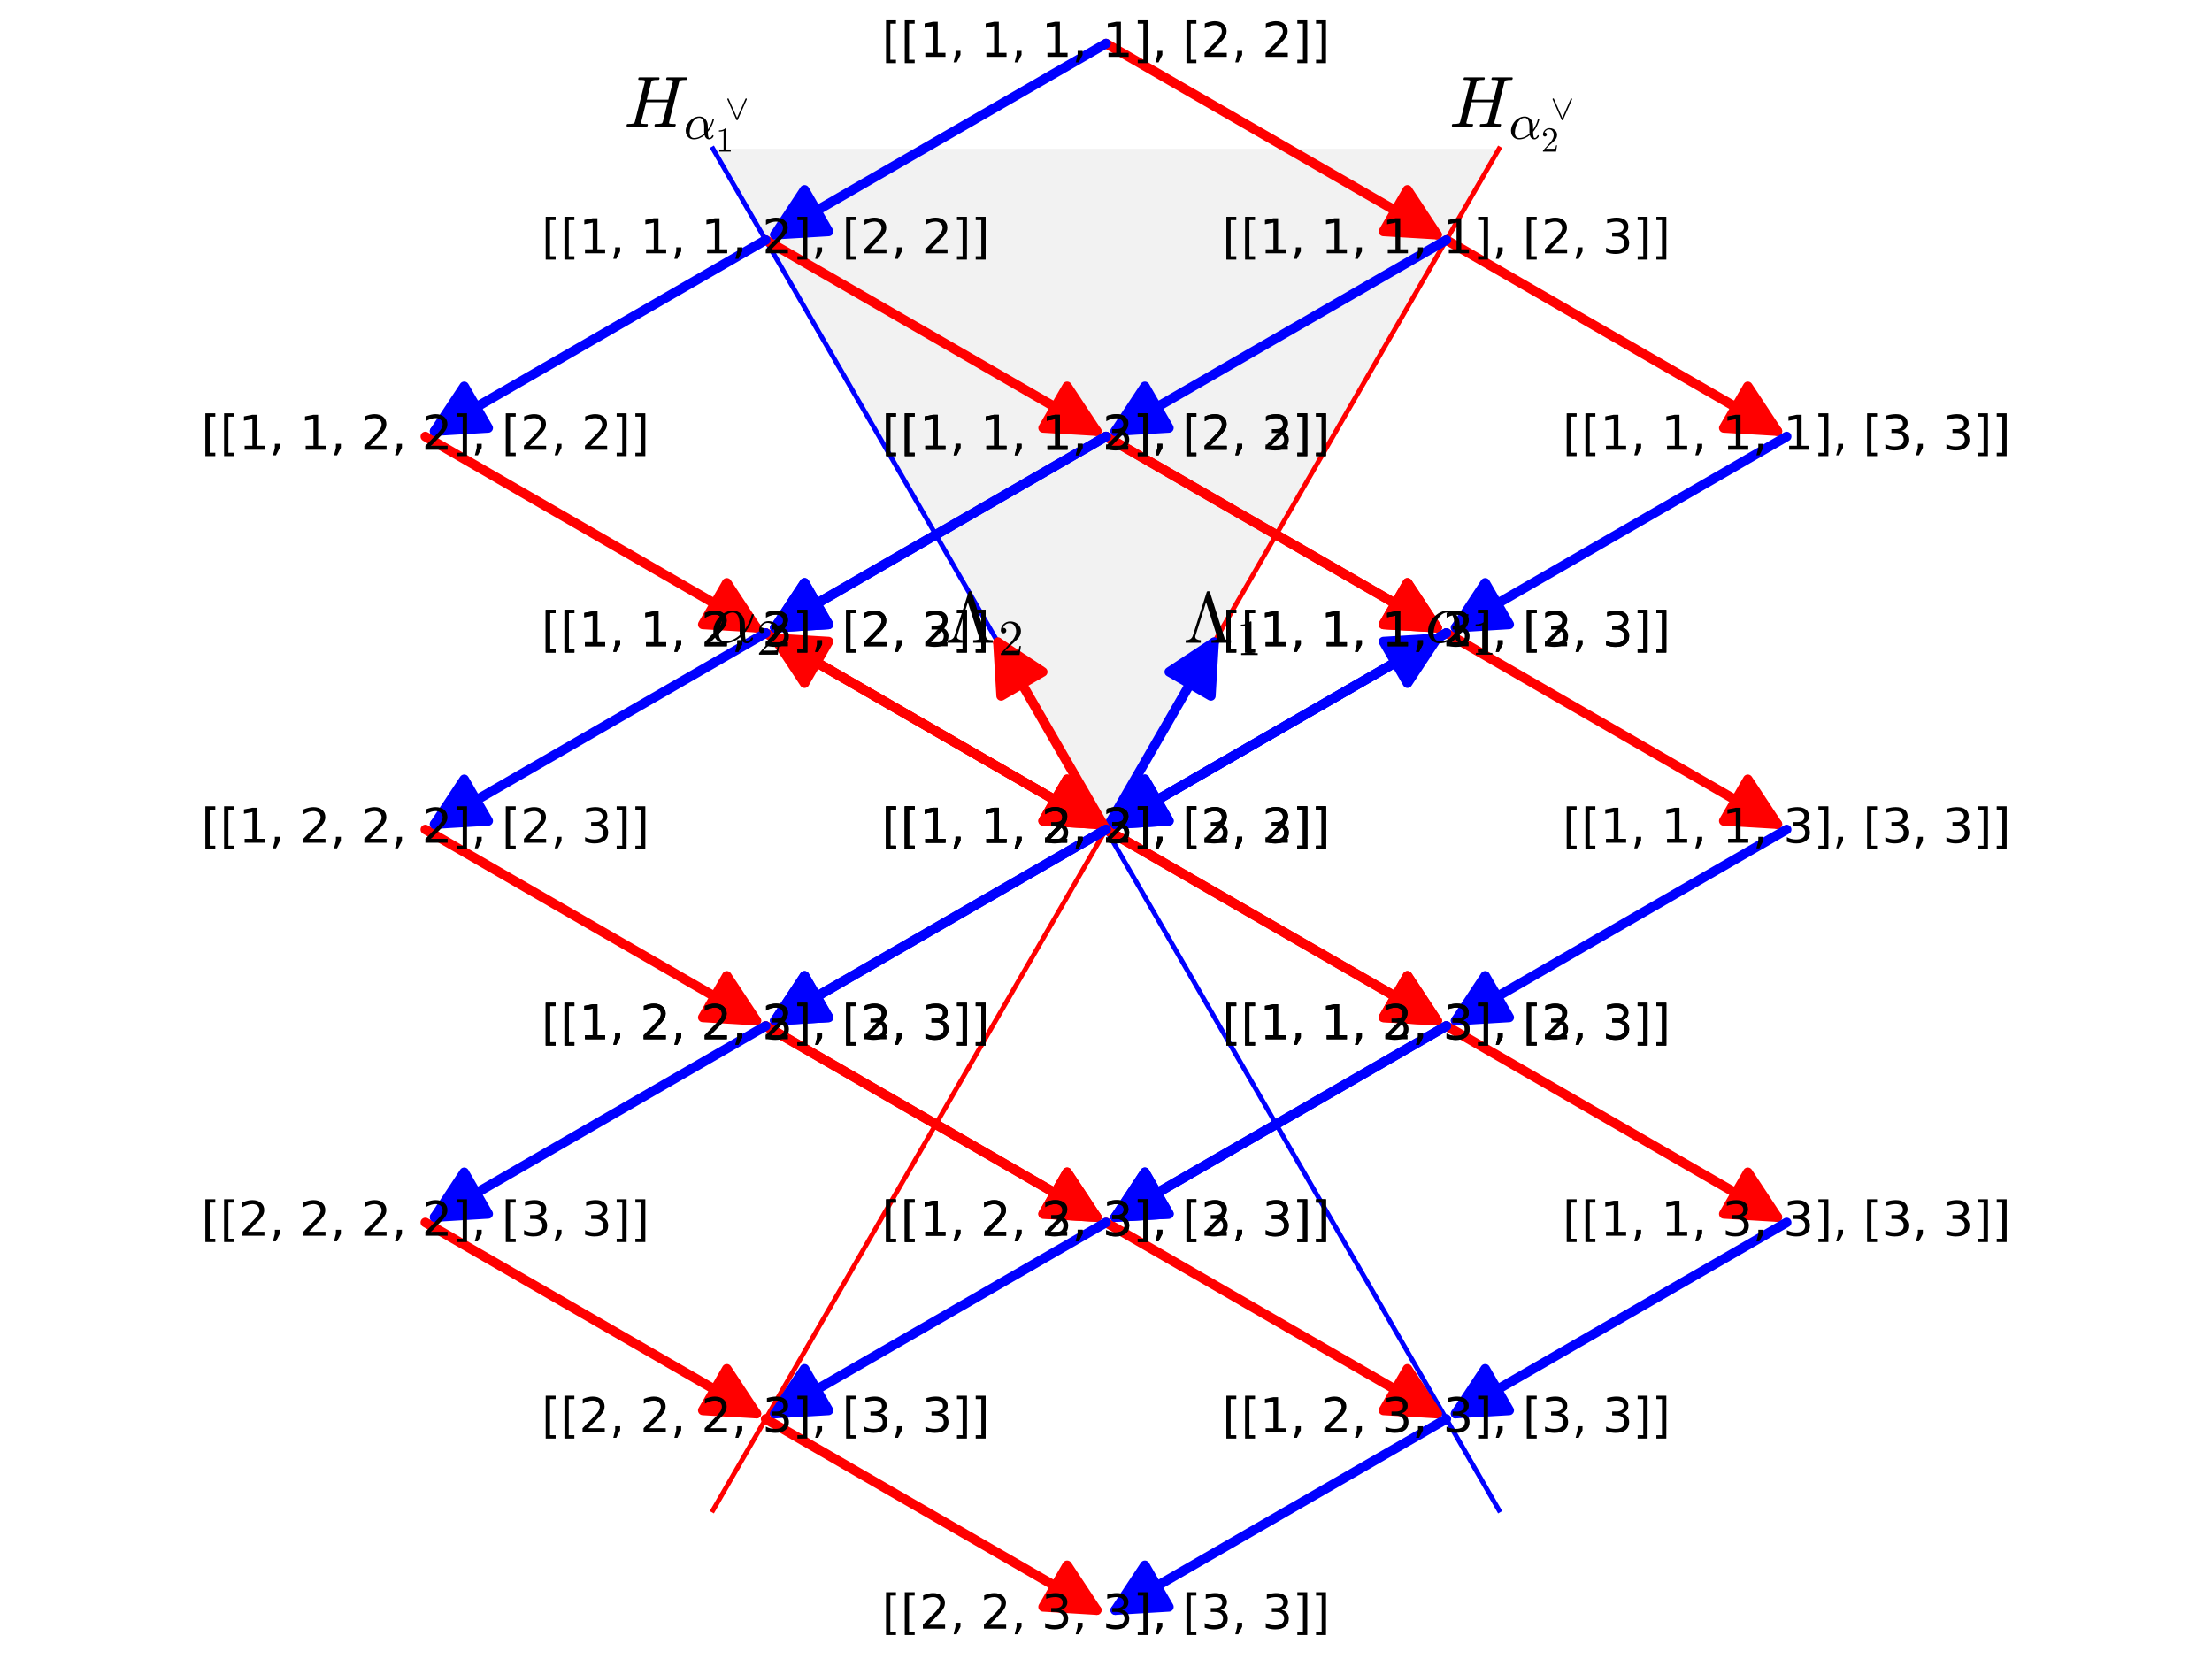 <?xml version="1.0" encoding="utf-8" standalone="no"?>
<!DOCTYPE svg PUBLIC "-//W3C//DTD SVG 1.1//EN"
  "http://www.w3.org/Graphics/SVG/1.1/DTD/svg11.dtd">
<!-- Created with matplotlib (http://matplotlib.org/) -->
<svg height="345.6pt" version="1.1" viewBox="0 0 460.8 345.6" width="460.8pt" xmlns="http://www.w3.org/2000/svg" xmlns:xlink="http://www.w3.org/1999/xlink">
 <defs>
  <style type="text/css">
*{stroke-linecap:butt;stroke-linejoin:round;}
  </style>
 </defs>
 <g id="figure_1">
  <g id="patch_1">
   <path d="M 0 345.6 
L 460.8 345.6 
L 460.8 0 
L 0 0 
z
" style="fill:#ffffff;"/>
  </g>
  <g id="axes_1">
   <g id="patch_2">
    <path d="M 82.933 343.08 
L 377.867 343.08 
L 377.867 2.52 
L 82.933 2.52 
z
" style="fill:#ffffff;"/>
   </g>
   <g id="patch_3">
    <path clip-path="url(#pb8aa6a2385)" d="M 148.534 31.005 
L 312.266 31.005 
L 230.4 172.8 
z
" style="fill:#d3d3d3;opacity:0.3;"/>
   </g>
   <g id="line2d_1">
    <path clip-path="url(#pb8aa6a2385)" d="M 148.534 31.005 
L 312.266 314.595 
" style="fill:none;stroke:#0000ff;stroke-linecap:square;"/>
   </g>
   <g id="line2d_2">
    <path clip-path="url(#pb8aa6a2385)" d="M 312.266 31.005 
L 148.534 314.595 
" style="fill:none;stroke:#ff0000;stroke-linecap:square;"/>
   </g>
   <g id="matplotlib.axis_1"/>
   <g id="matplotlib.axis_2"/>
   <g id="patch_4">
    <path clip-path="url(#pb8aa6a2385)" d="M 230.4 172.8 
Q 265.849 152.334 299.361 132.985 
" style="fill:none;stroke:#0000ff;stroke-linecap:round;stroke-width:2;"/>
    <path clip-path="url(#pb8aa6a2385)" d="M 288.201 133.655 
L 299.361 132.985 
L 293.201 142.315 
L 288.201 133.655 
z
" style="fill:#0000ff;stroke:#0000ff;stroke-linecap:round;stroke-width:2;"/>
   </g>
   <g id="patch_5">
    <path clip-path="url(#pb8aa6a2385)" d="M 230.4 172.8 
Q 194.951 152.334 161.439 132.985 
" style="fill:none;stroke:#ff0000;stroke-linecap:round;stroke-width:2;"/>
    <path clip-path="url(#pb8aa6a2385)" d="M 167.599 142.315 
L 161.439 132.985 
L 172.599 133.655 
L 167.599 142.315 
z
" style="fill:#ff0000;stroke:#ff0000;stroke-linecap:round;stroke-width:2;"/>
   </g>
   <g id="patch_6">
    <path clip-path="url(#pb8aa6a2385)" d="M 230.4 172.8 
Q 242.216 152.334 252.914 133.804 
" style="fill:none;stroke:#0000ff;stroke-linecap:round;stroke-width:2;"/>
    <path clip-path="url(#pb8aa6a2385)" d="M 243.584 139.964 
L 252.914 133.804 
L 252.245 144.964 
L 243.584 139.964 
z
" style="fill:#0000ff;stroke:#0000ff;stroke-linecap:round;stroke-width:2;"/>
   </g>
   <g id="patch_7">
    <path clip-path="url(#pb8aa6a2385)" d="M 230.4 172.8 
Q 218.584 152.334 207.886 133.804 
" style="fill:none;stroke:#ff0000;stroke-linecap:round;stroke-width:2;"/>
    <path clip-path="url(#pb8aa6a2385)" d="M 208.555 144.964 
L 207.886 133.804 
L 217.216 139.964 
L 208.555 144.964 
z
" style="fill:#ff0000;stroke:#ff0000;stroke-linecap:round;stroke-width:2;"/>
   </g>
   <g id="patch_8">
    <path clip-path="url(#pb8aa6a2385)" d="M 159.502 50.002 
Q 194.951 70.468 228.464 89.817 
" style="fill:none;stroke:#ff0000;stroke-linecap:round;stroke-width:2;"/>
    <path clip-path="url(#pb8aa6a2385)" d="M 222.303 80.486 
L 228.464 89.817 
L 217.303 89.147 
L 222.303 80.486 
z
" style="fill:#ff0000;stroke:#ff0000;stroke-linecap:round;stroke-width:2;"/>
   </g>
   <g id="patch_9">
    <path clip-path="url(#pb8aa6a2385)" d="M 301.298 131.867 
Q 336.746 152.334 370.259 171.682 
" style="fill:none;stroke:#ff0000;stroke-linecap:round;stroke-width:2;"/>
    <path clip-path="url(#pb8aa6a2385)" d="M 364.098 162.352 
L 370.259 171.682 
L 359.098 171.012 
L 364.098 162.352 
z
" style="fill:#ff0000;stroke:#ff0000;stroke-linecap:round;stroke-width:2;"/>
   </g>
   <g id="patch_10">
    <path clip-path="url(#pb8aa6a2385)" d="M 230.4 9.069 
Q 265.849 29.536 299.361 48.884 
" style="fill:none;stroke:#ff0000;stroke-linecap:round;stroke-width:2;"/>
    <path clip-path="url(#pb8aa6a2385)" d="M 293.201 39.554 
L 299.361 48.884 
L 288.201 48.214 
L 293.201 39.554 
z
" style="fill:#ff0000;stroke:#ff0000;stroke-linecap:round;stroke-width:2;"/>
   </g>
   <g id="patch_11">
    <path clip-path="url(#pb8aa6a2385)" d="M 230.4 172.8 
Q 265.849 193.266 299.361 212.615 
" style="fill:none;stroke:#ff0000;stroke-linecap:round;stroke-width:2;"/>
    <path clip-path="url(#pb8aa6a2385)" d="M 293.201 203.285 
L 299.361 212.615 
L 288.201 211.945 
L 293.201 203.285 
z
" style="fill:#ff0000;stroke:#ff0000;stroke-linecap:round;stroke-width:2;"/>
   </g>
   <g id="patch_12">
    <path clip-path="url(#pb8aa6a2385)" d="M 370.259 253.547 
Q 336.746 234.199 301.298 213.733 
" style="fill:none;stroke:#ff0000;stroke-linecap:round;stroke-width:2;"/>
    <path clip-path="url(#pb8aa6a2385)" d="M 364.098 244.217 
L 370.259 253.547 
L 359.098 252.877 
L 364.098 244.217 
z
" style="fill:#ff0000;stroke:#ff0000;stroke-linecap:round;stroke-width:2;"/>
   </g>
   <g id="patch_13">
    <path clip-path="url(#pb8aa6a2385)" d="M 88.605 90.935 
Q 124.054 111.401 157.566 130.749 
" style="fill:none;stroke:#ff0000;stroke-linecap:round;stroke-width:2;"/>
    <path clip-path="url(#pb8aa6a2385)" d="M 151.406 121.419 
L 157.566 130.749 
L 146.406 130.079 
L 151.406 121.419 
z
" style="fill:#ff0000;stroke:#ff0000;stroke-linecap:round;stroke-width:2;"/>
   </g>
   <g id="patch_14">
    <path clip-path="url(#pb8aa6a2385)" d="M 299.361 212.615 
Q 265.849 193.266 230.4 172.8 
" style="fill:none;stroke:#ff0000;stroke-linecap:round;stroke-width:2;"/>
    <path clip-path="url(#pb8aa6a2385)" d="M 293.201 203.285 
L 299.361 212.615 
L 288.201 211.945 
L 293.201 203.285 
z
" style="fill:#ff0000;stroke:#ff0000;stroke-linecap:round;stroke-width:2;"/>
   </g>
   <g id="patch_15">
    <path clip-path="url(#pb8aa6a2385)" d="M 88.605 254.665 
Q 124.054 275.132 157.566 294.48 
" style="fill:none;stroke:#ff0000;stroke-linecap:round;stroke-width:2;"/>
    <path clip-path="url(#pb8aa6a2385)" d="M 151.406 285.15 
L 157.566 294.48 
L 146.406 293.81 
L 151.406 285.15 
z
" style="fill:#ff0000;stroke:#ff0000;stroke-linecap:round;stroke-width:2;"/>
   </g>
   <g id="patch_16">
    <path clip-path="url(#pb8aa6a2385)" d="M 370.259 89.817 
Q 336.746 70.468 301.298 50.002 
" style="fill:none;stroke:#ff0000;stroke-linecap:round;stroke-width:2;"/>
    <path clip-path="url(#pb8aa6a2385)" d="M 364.098 80.486 
L 370.259 89.817 
L 359.098 89.147 
L 364.098 80.486 
z
" style="fill:#ff0000;stroke:#ff0000;stroke-linecap:round;stroke-width:2;"/>
   </g>
   <g id="patch_17">
    <path clip-path="url(#pb8aa6a2385)" d="M 228.464 171.682 
Q 194.951 152.334 159.502 131.867 
" style="fill:none;stroke:#ff0000;stroke-linecap:round;stroke-width:2;"/>
    <path clip-path="url(#pb8aa6a2385)" d="M 222.303 162.352 
L 228.464 171.682 
L 217.303 171.012 
L 222.303 162.352 
z
" style="fill:#ff0000;stroke:#ff0000;stroke-linecap:round;stroke-width:2;"/>
   </g>
   <g id="patch_18">
    <path clip-path="url(#pb8aa6a2385)" d="M 88.605 172.8 
Q 124.054 193.266 157.566 212.615 
" style="fill:none;stroke:#ff0000;stroke-linecap:round;stroke-width:2;"/>
    <path clip-path="url(#pb8aa6a2385)" d="M 151.406 203.285 
L 157.566 212.615 
L 146.406 211.945 
L 151.406 203.285 
z
" style="fill:#ff0000;stroke:#ff0000;stroke-linecap:round;stroke-width:2;"/>
   </g>
   <g id="patch_19">
    <path clip-path="url(#pb8aa6a2385)" d="M 228.464 171.682 
Q 194.951 152.334 159.502 131.867 
" style="fill:none;stroke:#ff0000;stroke-linecap:round;stroke-width:2;"/>
    <path clip-path="url(#pb8aa6a2385)" d="M 222.303 162.352 
L 228.464 171.682 
L 217.303 171.012 
L 222.303 162.352 
z
" style="fill:#ff0000;stroke:#ff0000;stroke-linecap:round;stroke-width:2;"/>
   </g>
   <g id="patch_20">
    <path clip-path="url(#pb8aa6a2385)" d="M 159.502 295.598 
Q 194.951 316.064 228.464 335.413 
" style="fill:none;stroke:#ff0000;stroke-linecap:round;stroke-width:2;"/>
    <path clip-path="url(#pb8aa6a2385)" d="M 222.303 326.083 
L 228.464 335.413 
L 217.303 334.743 
L 222.303 326.083 
z
" style="fill:#ff0000;stroke:#ff0000;stroke-linecap:round;stroke-width:2;"/>
   </g>
   <g id="patch_21">
    <path clip-path="url(#pb8aa6a2385)" d="M 159.502 213.733 
Q 194.951 234.199 228.464 253.547 
" style="fill:none;stroke:#ff0000;stroke-linecap:round;stroke-width:2;"/>
    <path clip-path="url(#pb8aa6a2385)" d="M 222.303 244.217 
L 228.464 253.547 
L 217.303 252.877 
L 222.303 244.217 
z
" style="fill:#ff0000;stroke:#ff0000;stroke-linecap:round;stroke-width:2;"/>
   </g>
   <g id="patch_22">
    <path clip-path="url(#pb8aa6a2385)" d="M 299.361 130.749 
Q 265.849 111.401 230.4 90.935 
" style="fill:none;stroke:#ff0000;stroke-linecap:round;stroke-width:2;"/>
    <path clip-path="url(#pb8aa6a2385)" d="M 293.201 121.419 
L 299.361 130.749 
L 288.201 130.079 
L 293.201 121.419 
z
" style="fill:#ff0000;stroke:#ff0000;stroke-linecap:round;stroke-width:2;"/>
   </g>
   <g id="patch_23">
    <path clip-path="url(#pb8aa6a2385)" d="M 299.361 294.48 
Q 265.849 275.132 230.4 254.665 
" style="fill:none;stroke:#ff0000;stroke-linecap:round;stroke-width:2;"/>
    <path clip-path="url(#pb8aa6a2385)" d="M 293.201 285.15 
L 299.361 294.48 
L 288.201 293.81 
L 293.201 285.15 
z
" style="fill:#ff0000;stroke:#ff0000;stroke-linecap:round;stroke-width:2;"/>
   </g>
   <g id="patch_24">
    <path clip-path="url(#pb8aa6a2385)" d="M 228.464 253.547 
Q 194.951 234.199 159.502 213.733 
" style="fill:none;stroke:#ff0000;stroke-linecap:round;stroke-width:2;"/>
    <path clip-path="url(#pb8aa6a2385)" d="M 222.303 244.217 
L 228.464 253.547 
L 217.303 252.877 
L 222.303 244.217 
z
" style="fill:#ff0000;stroke:#ff0000;stroke-linecap:round;stroke-width:2;"/>
   </g>
   <g id="patch_25">
    <path clip-path="url(#pb8aa6a2385)" d="M 299.361 130.749 
Q 265.849 111.401 230.4 90.935 
" style="fill:none;stroke:#ff0000;stroke-linecap:round;stroke-width:2;"/>
    <path clip-path="url(#pb8aa6a2385)" d="M 293.201 121.419 
L 299.361 130.749 
L 288.201 130.079 
L 293.201 121.419 
z
" style="fill:#ff0000;stroke:#ff0000;stroke-linecap:round;stroke-width:2;"/>
   </g>
   <g id="patch_26">
    <path clip-path="url(#pb8aa6a2385)" d="M 159.502 50.002 
Q 124.054 70.468 90.541 89.817 
" style="fill:none;stroke:#0000ff;stroke-linecap:round;stroke-width:2;"/>
    <path clip-path="url(#pb8aa6a2385)" d="M 101.702 89.147 
L 90.541 89.817 
L 96.702 80.486 
L 101.702 89.147 
z
" style="fill:#0000ff;stroke:#0000ff;stroke-linecap:round;stroke-width:2;"/>
   </g>
   <g id="patch_27">
    <path clip-path="url(#pb8aa6a2385)" d="M 301.298 213.733 
Q 265.849 234.199 232.336 253.547 
" style="fill:none;stroke:#0000ff;stroke-linecap:round;stroke-width:2;"/>
    <path clip-path="url(#pb8aa6a2385)" d="M 243.497 252.877 
L 232.336 253.547 
L 238.497 244.217 
L 243.497 252.877 
z
" style="fill:#0000ff;stroke:#0000ff;stroke-linecap:round;stroke-width:2;"/>
   </g>
   <g id="patch_28">
    <path clip-path="url(#pb8aa6a2385)" d="M 301.298 131.867 
Q 265.849 152.334 232.336 171.682 
" style="fill:none;stroke:#0000ff;stroke-linecap:round;stroke-width:2;"/>
    <path clip-path="url(#pb8aa6a2385)" d="M 243.497 171.012 
L 232.336 171.682 
L 238.497 162.352 
L 243.497 171.012 
z
" style="fill:#0000ff;stroke:#0000ff;stroke-linecap:round;stroke-width:2;"/>
   </g>
   <g id="patch_29">
    <path clip-path="url(#pb8aa6a2385)" d="M 372.195 90.935 
Q 336.746 111.401 303.234 130.749 
" style="fill:none;stroke:#0000ff;stroke-linecap:round;stroke-width:2;"/>
    <path clip-path="url(#pb8aa6a2385)" d="M 314.394 130.079 
L 303.234 130.749 
L 309.394 121.419 
L 314.394 130.079 
z
" style="fill:#0000ff;stroke:#0000ff;stroke-linecap:round;stroke-width:2;"/>
   </g>
   <g id="patch_30">
    <path clip-path="url(#pb8aa6a2385)" d="M 372.195 254.665 
Q 336.746 275.132 303.234 294.48 
" style="fill:none;stroke:#0000ff;stroke-linecap:round;stroke-width:2;"/>
    <path clip-path="url(#pb8aa6a2385)" d="M 314.394 293.81 
L 303.234 294.48 
L 309.394 285.15 
L 314.394 293.81 
z
" style="fill:#0000ff;stroke:#0000ff;stroke-linecap:round;stroke-width:2;"/>
   </g>
   <g id="patch_31">
    <path clip-path="url(#pb8aa6a2385)" d="M 161.439 48.884 
Q 194.951 29.536 230.4 9.069 
" style="fill:none;stroke:#0000ff;stroke-linecap:round;stroke-width:2;"/>
    <path clip-path="url(#pb8aa6a2385)" d="M 172.599 48.214 
L 161.439 48.884 
L 167.599 39.554 
L 172.599 48.214 
z
" style="fill:#0000ff;stroke:#0000ff;stroke-linecap:round;stroke-width:2;"/>
   </g>
   <g id="patch_32">
    <path clip-path="url(#pb8aa6a2385)" d="M 301.298 213.733 
Q 265.849 234.199 232.336 253.547 
" style="fill:none;stroke:#0000ff;stroke-linecap:round;stroke-width:2;"/>
    <path clip-path="url(#pb8aa6a2385)" d="M 243.497 252.877 
L 232.336 253.547 
L 238.497 244.217 
L 243.497 252.877 
z
" style="fill:#0000ff;stroke:#0000ff;stroke-linecap:round;stroke-width:2;"/>
   </g>
   <g id="patch_33">
    <path clip-path="url(#pb8aa6a2385)" d="M 230.4 172.8 
Q 194.951 193.266 161.439 212.615 
" style="fill:none;stroke:#0000ff;stroke-linecap:round;stroke-width:2;"/>
    <path clip-path="url(#pb8aa6a2385)" d="M 172.599 211.945 
L 161.439 212.615 
L 167.599 203.285 
L 172.599 211.945 
z
" style="fill:#0000ff;stroke:#0000ff;stroke-linecap:round;stroke-width:2;"/>
   </g>
   <g id="patch_34">
    <path clip-path="url(#pb8aa6a2385)" d="M 301.298 50.002 
Q 265.849 70.468 232.336 89.817 
" style="fill:none;stroke:#0000ff;stroke-linecap:round;stroke-width:2;"/>
    <path clip-path="url(#pb8aa6a2385)" d="M 243.497 89.147 
L 232.336 89.817 
L 238.497 80.486 
L 243.497 89.147 
z
" style="fill:#0000ff;stroke:#0000ff;stroke-linecap:round;stroke-width:2;"/>
   </g>
   <g id="patch_35">
    <path clip-path="url(#pb8aa6a2385)" d="M 303.234 212.615 
Q 336.746 193.266 372.195 172.8 
" style="fill:none;stroke:#0000ff;stroke-linecap:round;stroke-width:2;"/>
    <path clip-path="url(#pb8aa6a2385)" d="M 314.394 211.945 
L 303.234 212.615 
L 309.394 203.285 
L 314.394 211.945 
z
" style="fill:#0000ff;stroke:#0000ff;stroke-linecap:round;stroke-width:2;"/>
   </g>
   <g id="patch_36">
    <path clip-path="url(#pb8aa6a2385)" d="M 301.298 295.598 
Q 265.849 316.064 232.336 335.413 
" style="fill:none;stroke:#0000ff;stroke-linecap:round;stroke-width:2;"/>
    <path clip-path="url(#pb8aa6a2385)" d="M 243.497 334.743 
L 232.336 335.413 
L 238.497 326.083 
L 243.497 334.743 
z
" style="fill:#0000ff;stroke:#0000ff;stroke-linecap:round;stroke-width:2;"/>
   </g>
   <g id="patch_37">
    <path clip-path="url(#pb8aa6a2385)" d="M 90.541 171.682 
Q 124.054 152.334 159.502 131.867 
" style="fill:none;stroke:#0000ff;stroke-linecap:round;stroke-width:2;"/>
    <path clip-path="url(#pb8aa6a2385)" d="M 101.702 171.012 
L 90.541 171.682 
L 96.702 162.352 
L 101.702 171.012 
z
" style="fill:#0000ff;stroke:#0000ff;stroke-linecap:round;stroke-width:2;"/>
   </g>
   <g id="patch_38">
    <path clip-path="url(#pb8aa6a2385)" d="M 161.439 294.48 
Q 194.951 275.132 230.4 254.665 
" style="fill:none;stroke:#0000ff;stroke-linecap:round;stroke-width:2;"/>
    <path clip-path="url(#pb8aa6a2385)" d="M 172.599 293.81 
L 161.439 294.48 
L 167.599 285.15 
L 172.599 293.81 
z
" style="fill:#0000ff;stroke:#0000ff;stroke-linecap:round;stroke-width:2;"/>
   </g>
   <g id="patch_39">
    <path clip-path="url(#pb8aa6a2385)" d="M 301.298 131.867 
Q 265.849 152.334 232.336 171.682 
" style="fill:none;stroke:#0000ff;stroke-linecap:round;stroke-width:2;"/>
    <path clip-path="url(#pb8aa6a2385)" d="M 243.497 171.012 
L 232.336 171.682 
L 238.497 162.352 
L 243.497 171.012 
z
" style="fill:#0000ff;stroke:#0000ff;stroke-linecap:round;stroke-width:2;"/>
   </g>
   <g id="patch_40">
    <path clip-path="url(#pb8aa6a2385)" d="M 161.439 130.749 
Q 194.951 111.401 230.4 90.935 
" style="fill:none;stroke:#0000ff;stroke-linecap:round;stroke-width:2;"/>
    <path clip-path="url(#pb8aa6a2385)" d="M 172.599 130.079 
L 161.439 130.749 
L 167.599 121.419 
L 172.599 130.079 
z
" style="fill:#0000ff;stroke:#0000ff;stroke-linecap:round;stroke-width:2;"/>
   </g>
   <g id="patch_41">
    <path clip-path="url(#pb8aa6a2385)" d="M 230.4 172.8 
Q 194.951 193.266 161.439 212.615 
" style="fill:none;stroke:#0000ff;stroke-linecap:round;stroke-width:2;"/>
    <path clip-path="url(#pb8aa6a2385)" d="M 172.599 211.945 
L 161.439 212.615 
L 167.599 203.285 
L 172.599 211.945 
z
" style="fill:#0000ff;stroke:#0000ff;stroke-linecap:round;stroke-width:2;"/>
   </g>
   <g id="patch_42">
    <path clip-path="url(#pb8aa6a2385)" d="M 90.541 253.547 
Q 124.054 234.199 159.502 213.733 
" style="fill:none;stroke:#0000ff;stroke-linecap:round;stroke-width:2;"/>
    <path clip-path="url(#pb8aa6a2385)" d="M 101.702 252.877 
L 90.541 253.547 
L 96.702 244.217 
L 101.702 252.877 
z
" style="fill:#0000ff;stroke:#0000ff;stroke-linecap:round;stroke-width:2;"/>
   </g>
   <g id="patch_43">
    <path clip-path="url(#pb8aa6a2385)" d="M 161.439 130.749 
Q 194.951 111.401 230.4 90.935 
" style="fill:none;stroke:#0000ff;stroke-linecap:round;stroke-width:2;"/>
    <path clip-path="url(#pb8aa6a2385)" d="M 172.599 130.079 
L 161.439 130.749 
L 167.599 121.419 
L 172.599 130.079 
z
" style="fill:#0000ff;stroke:#0000ff;stroke-linecap:round;stroke-width:2;"/>
   </g>
   <g id="text_1">
    <!-- $\alpha_{1}$ -->
    <defs>
     <path d="M 20.125 -1.125 
Q 15.375 -1.125 11.688 1.125 
Q 8.016 3.375 6 7.172 
Q 4 10.984 4 15.828 
Q 4 22.609 7.781 29.25 
Q 11.578 35.891 17.844 40.031 
Q 24.125 44.188 31 44.188 
Q 36.078 44.188 39.938 41.531 
Q 43.797 38.875 45.797 34.453 
Q 47.797 30.031 47.797 25 
L 47.906 18.312 
Q 51.312 23.047 53.688 28.141 
Q 56.062 33.25 57.328 38.719 
Q 57.516 39.312 58.109 39.312 
L 59.281 39.312 
Q 60.203 39.312 60.203 38.375 
Q 60.203 38.281 60.109 38.094 
Q 58.938 33.5 57.172 29.266 
Q 55.422 25.047 53.047 21.094 
Q 50.688 17.141 47.906 13.922 
Q 47.906 1.516 50.781 1.516 
Q 52.641 1.516 53.828 2.609 
Q 55.031 3.719 55.938 5.328 
Q 56.844 6.938 57.078 6.984 
L 58.297 6.984 
Q 59.078 6.984 59.078 6 
Q 59.078 3.516 56.219 1.188 
Q 53.375 -1.125 50.594 -1.125 
Q 46.969 -1.125 44.578 1.219 
Q 42.188 3.562 41.312 7.328 
Q 36.625 3.328 31.156 1.094 
Q 25.688 -1.125 20.125 -1.125 
z
M 20.312 1.516 
Q 31 1.516 40.828 10.297 
Q 40.766 10.891 40.672 11.734 
Q 40.578 12.594 40.578 12.703 
L 40.578 23.484 
Q 40.578 41.609 30.812 41.609 
Q 24.953 41.609 20.547 36.594 
Q 16.156 31.594 13.938 24.625 
Q 11.719 17.672 11.719 11.922 
Q 11.719 7.562 13.938 4.531 
Q 16.156 1.516 20.312 1.516 
z
" id="Cmmi10-ae"/>
     <path d="M 9.281 0 
L 9.281 3.516 
Q 21.781 3.516 21.781 6.688 
L 21.781 59.188 
Q 16.609 56.688 8.688 56.688 
L 8.688 60.203 
Q 20.953 60.203 27.203 66.609 
L 28.609 66.609 
Q 28.953 66.609 29.266 66.328 
Q 29.594 66.062 29.594 65.719 
L 29.594 6.688 
Q 29.594 3.516 42.094 3.516 
L 42.094 0 
z
" id="Cmr10-31"/>
    </defs>
    <g transform="translate(296.892 133.96)scale(0.15 -0.15)">
     <use transform="translate(0 0.812)" xlink:href="#Cmmi10-ae"/>
     <use transform="translate(63.916 -16.194)scale(0.7)" xlink:href="#Cmr10-31"/>
    </g>
   </g>
   <g id="text_2">
    <!-- $\alpha_{2}$ -->
    <defs>
     <path d="M 4.984 0 
L 4.984 2.688 
Q 4.984 2.938 5.172 3.219 
L 20.703 20.406 
Q 24.219 24.219 26.406 26.797 
Q 28.609 29.391 30.75 32.766 
Q 32.906 36.141 34.156 39.625 
Q 35.406 43.109 35.406 47.016 
Q 35.406 51.125 33.891 54.859 
Q 32.375 58.594 29.375 60.844 
Q 26.375 63.094 22.125 63.094 
Q 17.781 63.094 14.312 60.469 
Q 10.844 57.859 9.422 53.719 
Q 9.812 53.812 10.5 53.812 
Q 12.75 53.812 14.328 52.297 
Q 15.922 50.781 15.922 48.391 
Q 15.922 46.094 14.328 44.5 
Q 12.75 42.922 10.5 42.922 
Q 8.156 42.922 6.562 44.547 
Q 4.984 46.188 4.984 48.391 
Q 4.984 52.156 6.391 55.438 
Q 7.812 58.734 10.469 61.297 
Q 13.141 63.875 16.484 65.234 
Q 19.828 66.609 23.578 66.609 
Q 29.297 66.609 34.219 64.188 
Q 39.156 61.766 42.031 57.344 
Q 44.922 52.938 44.922 47.016 
Q 44.922 42.672 43.016 38.766 
Q 41.109 34.859 38.125 31.656 
Q 35.156 28.469 30.516 24.406 
Q 25.875 20.359 24.422 19 
L 13.094 8.109 
L 22.703 8.109 
Q 29.781 8.109 34.547 8.219 
Q 39.312 8.344 39.594 8.594 
Q 40.766 9.859 42 17.828 
L 44.922 17.828 
L 42.094 0 
z
" id="Cmr10-32"/>
    </defs>
    <g transform="translate(148.008 133.96)scale(0.15 -0.15)">
     <use transform="translate(0 0.812)" xlink:href="#Cmmi10-ae"/>
     <use transform="translate(63.916 -16.194)scale(0.7)" xlink:href="#Cmr10-32"/>
    </g>
   </g>
   <g id="text_3">
    <!-- $\Lambda_{1}$ -->
    <defs>
     <path d="M 3.219 0 
L 3.219 3.516 
Q 11.031 3.516 12.984 9.422 
L 32.516 70.516 
Q 32.859 71.578 33.984 71.578 
L 35.297 71.578 
Q 35.844 71.578 36.25 71.281 
Q 36.672 71 36.812 70.516 
L 57.172 6.688 
Q 58.062 4.547 60.297 4.031 
Q 62.547 3.516 66.109 3.516 
L 66.109 0 
L 39.016 0 
L 39.016 3.516 
Q 47.516 3.516 47.516 6.203 
Q 47.516 6.5 47.406 6.688 
L 31.594 56.297 
L 16.703 9.422 
Q 16.5 8.734 16.5 8.406 
Q 16.5 5.906 18.969 4.703 
Q 21.438 3.516 24.219 3.516 
L 24.219 0 
z
" id="Cmr10-a4"/>
    </defs>
    <g transform="translate(246.514 133.96)scale(0.15 -0.15)">
     <use transform="translate(0 0.422)" xlink:href="#Cmr10-a4"/>
     <use transform="translate(73.849 -16.584)scale(0.7)" xlink:href="#Cmr10-31"/>
    </g>
   </g>
   <g id="text_4">
    <!-- $\Lambda_{2}$ -->
    <g transform="translate(196.886 133.96)scale(0.15 -0.15)">
     <use transform="translate(0 0.422)" xlink:href="#Cmr10-a4"/>
     <use transform="translate(73.849 -16.584)scale(0.7)" xlink:href="#Cmr10-32"/>
    </g>
   </g>
   <g id="text_5">
    <!-- $H_{\alpha^\vee_{1}}$ -->
    <defs>
     <path d="M 4.688 0 
Q 3.719 0 3.719 1.312 
Q 3.766 1.562 3.906 2.172 
Q 4.047 2.781 4.312 3.141 
Q 4.594 3.516 4.984 3.516 
Q 11.078 3.516 13.484 4.203 
Q 14.797 4.641 15.375 6.891 
L 29.109 61.812 
Q 29.297 62.797 29.297 63.188 
Q 29.297 64.266 28.078 64.406 
Q 26.219 64.797 20.906 64.797 
Q 19.922 64.797 19.922 66.109 
Q 20.266 67.391 20.453 67.844 
Q 20.656 68.312 21.578 68.312 
L 48.484 68.312 
Q 49.516 68.312 49.516 67 
Q 49.469 66.75 49.312 66.156 
Q 49.172 65.578 48.922 65.188 
Q 48.688 64.797 48.188 64.797 
Q 42.094 64.797 39.703 64.109 
Q 38.375 63.625 37.797 61.375 
L 31.781 37.312 
L 61.812 37.312 
L 67.922 61.812 
Q 68.109 62.797 68.109 63.188 
Q 68.109 64.266 66.891 64.406 
Q 64.984 64.797 59.719 64.797 
Q 58.688 64.797 58.688 66.109 
Q 59.031 67.391 59.219 67.844 
Q 59.422 68.312 60.406 68.312 
L 87.312 68.312 
Q 88.281 68.312 88.281 67 
Q 88.234 66.75 88.078 66.141 
Q 87.938 65.531 87.672 65.156 
Q 87.406 64.797 87.016 64.797 
Q 80.906 64.797 78.516 64.109 
Q 77.203 63.672 76.609 61.375 
L 62.891 6.5 
Q 62.703 5.516 62.703 5.078 
Q 62.703 4.047 63.922 3.906 
Q 65.828 3.516 71.094 3.516 
Q 72.125 3.516 72.125 2.203 
Q 71.828 1.031 71.531 0.516 
Q 71.234 0 70.406 0 
L 43.5 0 
Q 42.484 0 42.484 1.312 
Q 42.672 2.047 42.766 2.391 
Q 42.875 2.734 43.141 3.125 
Q 43.406 3.516 43.797 3.516 
Q 49.906 3.516 52.297 4.203 
Q 53.609 4.641 54.203 6.891 
L 60.891 33.797 
L 30.906 33.797 
L 24.125 6.5 
Q 23.875 5.281 23.875 5.078 
Q 23.875 4.047 25.094 3.906 
Q 27 3.516 32.328 3.516 
Q 33.297 3.516 33.297 2.203 
Q 32.953 0.875 32.734 0.438 
Q 32.516 0 31.594 0 
z
" id="Cmmi10-48"/>
     <path d="M 31.5 -0.984 
L 5.812 57.078 
Q 5.609 57.328 5.609 57.812 
Q 5.609 58.547 6.188 59.172 
Q 6.781 59.812 7.625 59.812 
Q 8.734 59.812 9.516 58.594 
L 33.297 4.688 
L 57.172 58.594 
Q 57.766 59.812 58.984 59.812 
Q 59.812 59.812 60.391 59.219 
Q 60.984 58.641 60.984 57.812 
Q 60.984 57.328 60.891 57.078 
L 35.203 -0.984 
Q 34.578 -2.203 33.297 -2.203 
Q 31.984 -2.203 31.5 -0.984 
z
" id="Cmsy10-5f"/>
    </defs>
    <g transform="translate(129.966 26.465)scale(0.15 -0.15)">
     <use transform="translate(0 0.688)" xlink:href="#Cmmi10-48"/>
     <use transform="translate(83.105 -16.319)scale(0.7)" xlink:href="#Cmmi10-ae"/>
     <use transform="translate(140.863 10.466)scale(0.49)" xlink:href="#Cmsy10-5f"/>
     <use transform="translate(127.847 -34.175)scale(0.49)" xlink:href="#Cmr10-31"/>
    </g>
   </g>
   <g id="text_6">
    <!-- $H_{\alpha^\vee_{2}}$ -->
    <g transform="translate(301.884 26.465)scale(0.15 -0.15)">
     <use transform="translate(0 0.688)" xlink:href="#Cmmi10-48"/>
     <use transform="translate(83.105 -16.319)scale(0.7)" xlink:href="#Cmmi10-ae"/>
     <use transform="translate(140.863 10.466)scale(0.49)" xlink:href="#Cmsy10-5f"/>
     <use transform="translate(127.847 -34.175)scale(0.49)" xlink:href="#Cmr10-32"/>
    </g>
   </g>
   <g id="PathCollection_1">
    <defs>
     <path d="M 0 0 
C 0 0 0 0 0 0 
C 0 0 0 0 0 0 
C 0 0 0 0 0 0 
C 0 0 0 0 0 0 
C 0 0 0 0 0 0 
C 0 0 0 0 0 0 
C 0 0 0 0 0 0 
C 0 0 0 0 0 0 
z
" id="m573038ab2c" style="stroke:#000000;"/>
    </defs>
    <g>
     <use style="fill:#fec7b8;stroke:#000000;" x="230.4" xlink:href="#m573038ab2c" y="9.069"/>
     <use style="fill:#fec7b8;stroke:#000000;" x="159.502" xlink:href="#m573038ab2c" y="50.002"/>
     <use style="fill:#fec7b8;stroke:#000000;" x="88.605" xlink:href="#m573038ab2c" y="90.935"/>
     <use style="fill:#fec7b8;stroke:#000000;" x="230.4" xlink:href="#m573038ab2c" y="90.935"/>
     <use style="fill:#fec7b8;stroke:#000000;" x="159.502" xlink:href="#m573038ab2c" y="131.867"/>
     <use style="fill:#fec7b8;stroke:#000000;" x="230.4" xlink:href="#m573038ab2c" y="172.8"/>
     <use style="fill:#fec7b8;stroke:#000000;" x="301.298" xlink:href="#m573038ab2c" y="213.733"/>
     <use style="fill:#fec7b8;stroke:#000000;" x="230.4" xlink:href="#m573038ab2c" y="254.665"/>
     <use style="fill:#fec7b8;stroke:#000000;" x="372.195" xlink:href="#m573038ab2c" y="254.665"/>
     <use style="fill:#fec7b8;stroke:#000000;" x="301.298" xlink:href="#m573038ab2c" y="295.598"/>
     <use style="fill:#fec7b8;stroke:#000000;" x="230.4" xlink:href="#m573038ab2c" y="336.531"/>
     <use style="fill:#fec7b8;stroke:#000000;" x="301.298" xlink:href="#m573038ab2c" y="131.867"/>
     <use style="fill:#fec7b8;stroke:#000000;" x="230.4" xlink:href="#m573038ab2c" y="172.8"/>
     <use style="fill:#fec7b8;stroke:#000000;" x="159.502" xlink:href="#m573038ab2c" y="213.733"/>
     <use style="fill:#fec7b8;stroke:#000000;" x="372.195" xlink:href="#m573038ab2c" y="172.8"/>
     <use style="fill:#fec7b8;stroke:#000000;" x="301.298" xlink:href="#m573038ab2c" y="213.733"/>
     <use style="fill:#fec7b8;stroke:#000000;" x="230.4" xlink:href="#m573038ab2c" y="254.665"/>
     <use style="fill:#fec7b8;stroke:#000000;" x="159.502" xlink:href="#m573038ab2c" y="295.598"/>
     <use style="fill:#fec7b8;stroke:#000000;" x="301.298" xlink:href="#m573038ab2c" y="50.002"/>
     <use style="fill:#fec7b8;stroke:#000000;" x="230.4" xlink:href="#m573038ab2c" y="90.935"/>
     <use style="fill:#fec7b8;stroke:#000000;" x="159.502" xlink:href="#m573038ab2c" y="131.867"/>
     <use style="fill:#fec7b8;stroke:#000000;" x="88.605" xlink:href="#m573038ab2c" y="172.8"/>
     <use style="fill:#fec7b8;stroke:#000000;" x="372.195" xlink:href="#m573038ab2c" y="90.935"/>
     <use style="fill:#fec7b8;stroke:#000000;" x="301.298" xlink:href="#m573038ab2c" y="131.867"/>
     <use style="fill:#fec7b8;stroke:#000000;" x="230.4" xlink:href="#m573038ab2c" y="172.8"/>
     <use style="fill:#fec7b8;stroke:#000000;" x="159.502" xlink:href="#m573038ab2c" y="213.733"/>
     <use style="fill:#fec7b8;stroke:#000000;" x="88.605" xlink:href="#m573038ab2c" y="254.665"/>
    </g>
   </g>
   <g id="text_7">
    <!-- [[1, 1, 1, 2], [2, 2]] -->
    <defs>
     <path d="M 8.594 75.984 
L 29.297 75.984 
L 29.297 69 
L 17.578 69 
L 17.578 -6.203 
L 29.297 -6.203 
L 29.297 -13.188 
L 8.594 -13.188 
z
" id="DejaVuSans-5b"/>
     <path d="M 12.406 8.297 
L 28.516 8.297 
L 28.516 63.922 
L 10.984 60.406 
L 10.984 69.391 
L 28.422 72.906 
L 38.281 72.906 
L 38.281 8.297 
L 54.391 8.297 
L 54.391 0 
L 12.406 0 
z
" id="DejaVuSans-31"/>
     <path d="M 11.719 12.406 
L 22.016 12.406 
L 22.016 4 
L 14.016 -11.625 
L 7.719 -11.625 
L 11.719 4 
z
" id="DejaVuSans-2c"/>
     <path id="DejaVuSans-20"/>
     <path d="M 19.188 8.297 
L 53.609 8.297 
L 53.609 0 
L 7.328 0 
L 7.328 8.297 
Q 12.938 14.109 22.625 23.891 
Q 32.328 33.688 34.812 36.531 
Q 39.547 41.844 41.422 45.531 
Q 43.312 49.219 43.312 52.781 
Q 43.312 58.594 39.234 62.25 
Q 35.156 65.922 28.609 65.922 
Q 23.969 65.922 18.812 64.312 
Q 13.672 62.703 7.812 59.422 
L 7.812 69.391 
Q 13.766 71.781 18.938 73 
Q 24.125 74.219 28.422 74.219 
Q 39.75 74.219 46.484 68.547 
Q 53.219 62.891 53.219 53.422 
Q 53.219 48.922 51.531 44.891 
Q 49.859 40.875 45.406 35.406 
Q 44.188 33.984 37.641 27.219 
Q 31.109 20.453 19.188 8.297 
z
" id="DejaVuSans-32"/>
     <path d="M 30.422 75.984 
L 30.422 -13.188 
L 9.719 -13.188 
L 9.719 -6.203 
L 21.391 -6.203 
L 21.391 69 
L 9.719 69 
L 9.719 75.984 
z
" id="DejaVuSans-5d"/>
    </defs>
    <g transform="translate(112.82 52.761)scale(0.1 -0.1)">
     <use xlink:href="#DejaVuSans-5b"/>
     <use x="39.014" xlink:href="#DejaVuSans-5b"/>
     <use x="78.027" xlink:href="#DejaVuSans-31"/>
     <use x="141.65" xlink:href="#DejaVuSans-2c"/>
     <use x="173.438" xlink:href="#DejaVuSans-20"/>
     <use x="205.225" xlink:href="#DejaVuSans-31"/>
     <use x="268.848" xlink:href="#DejaVuSans-2c"/>
     <use x="300.635" xlink:href="#DejaVuSans-20"/>
     <use x="332.422" xlink:href="#DejaVuSans-31"/>
     <use x="396.045" xlink:href="#DejaVuSans-2c"/>
     <use x="427.832" xlink:href="#DejaVuSans-20"/>
     <use x="459.619" xlink:href="#DejaVuSans-32"/>
     <use x="523.242" xlink:href="#DejaVuSans-5d"/>
     <use x="562.256" xlink:href="#DejaVuSans-2c"/>
     <use x="594.043" xlink:href="#DejaVuSans-20"/>
     <use x="625.83" xlink:href="#DejaVuSans-5b"/>
     <use x="664.844" xlink:href="#DejaVuSans-32"/>
     <use x="728.467" xlink:href="#DejaVuSans-2c"/>
     <use x="760.254" xlink:href="#DejaVuSans-20"/>
     <use x="792.041" xlink:href="#DejaVuSans-32"/>
     <use x="855.664" xlink:href="#DejaVuSans-5d"/>
     <use x="894.678" xlink:href="#DejaVuSans-5d"/>
    </g>
   </g>
   <g id="text_8">
    <!-- [[1, 1, 2, 3], [3, 3]] -->
    <defs>
     <path d="M 40.578 39.312 
Q 47.656 37.797 51.625 33 
Q 55.609 28.219 55.609 21.188 
Q 55.609 10.406 48.188 4.484 
Q 40.766 -1.422 27.094 -1.422 
Q 22.516 -1.422 17.656 -0.516 
Q 12.797 0.391 7.625 2.203 
L 7.625 11.719 
Q 11.719 9.328 16.594 8.109 
Q 21.484 6.891 26.812 6.891 
Q 36.078 6.891 40.938 10.547 
Q 45.797 14.203 45.797 21.188 
Q 45.797 27.641 41.281 31.266 
Q 36.766 34.906 28.719 34.906 
L 20.219 34.906 
L 20.219 43.016 
L 29.109 43.016 
Q 36.375 43.016 40.234 45.922 
Q 44.094 48.828 44.094 54.297 
Q 44.094 59.906 40.109 62.906 
Q 36.141 65.922 28.719 65.922 
Q 24.656 65.922 20.016 65.031 
Q 15.375 64.156 9.812 62.312 
L 9.812 71.094 
Q 15.438 72.656 20.344 73.438 
Q 25.25 74.219 29.594 74.219 
Q 40.828 74.219 47.359 69.109 
Q 53.906 64.016 53.906 55.328 
Q 53.906 49.266 50.438 45.094 
Q 46.969 40.922 40.578 39.312 
z
" id="DejaVuSans-33"/>
    </defs>
    <g transform="translate(254.615 216.492)scale(0.1 -0.1)">
     <use xlink:href="#DejaVuSans-5b"/>
     <use x="39.014" xlink:href="#DejaVuSans-5b"/>
     <use x="78.027" xlink:href="#DejaVuSans-31"/>
     <use x="141.65" xlink:href="#DejaVuSans-2c"/>
     <use x="173.438" xlink:href="#DejaVuSans-20"/>
     <use x="205.225" xlink:href="#DejaVuSans-31"/>
     <use x="268.848" xlink:href="#DejaVuSans-2c"/>
     <use x="300.635" xlink:href="#DejaVuSans-20"/>
     <use x="332.422" xlink:href="#DejaVuSans-32"/>
     <use x="396.045" xlink:href="#DejaVuSans-2c"/>
     <use x="427.832" xlink:href="#DejaVuSans-20"/>
     <use x="459.619" xlink:href="#DejaVuSans-33"/>
     <use x="523.242" xlink:href="#DejaVuSans-5d"/>
     <use x="562.256" xlink:href="#DejaVuSans-2c"/>
     <use x="594.043" xlink:href="#DejaVuSans-20"/>
     <use x="625.83" xlink:href="#DejaVuSans-5b"/>
     <use x="664.844" xlink:href="#DejaVuSans-33"/>
     <use x="728.467" xlink:href="#DejaVuSans-2c"/>
     <use x="760.254" xlink:href="#DejaVuSans-20"/>
     <use x="792.041" xlink:href="#DejaVuSans-33"/>
     <use x="855.664" xlink:href="#DejaVuSans-5d"/>
     <use x="894.678" xlink:href="#DejaVuSans-5d"/>
    </g>
   </g>
   <g id="text_9">
    <!-- [[1, 1, 1, 3], [2, 3]] -->
    <g transform="translate(254.615 134.627)scale(0.1 -0.1)">
     <use xlink:href="#DejaVuSans-5b"/>
     <use x="39.014" xlink:href="#DejaVuSans-5b"/>
     <use x="78.027" xlink:href="#DejaVuSans-31"/>
     <use x="141.65" xlink:href="#DejaVuSans-2c"/>
     <use x="173.438" xlink:href="#DejaVuSans-20"/>
     <use x="205.225" xlink:href="#DejaVuSans-31"/>
     <use x="268.848" xlink:href="#DejaVuSans-2c"/>
     <use x="300.635" xlink:href="#DejaVuSans-20"/>
     <use x="332.422" xlink:href="#DejaVuSans-31"/>
     <use x="396.045" xlink:href="#DejaVuSans-2c"/>
     <use x="427.832" xlink:href="#DejaVuSans-20"/>
     <use x="459.619" xlink:href="#DejaVuSans-33"/>
     <use x="523.242" xlink:href="#DejaVuSans-5d"/>
     <use x="562.256" xlink:href="#DejaVuSans-2c"/>
     <use x="594.043" xlink:href="#DejaVuSans-20"/>
     <use x="625.83" xlink:href="#DejaVuSans-5b"/>
     <use x="664.844" xlink:href="#DejaVuSans-32"/>
     <use x="728.467" xlink:href="#DejaVuSans-2c"/>
     <use x="760.254" xlink:href="#DejaVuSans-20"/>
     <use x="792.041" xlink:href="#DejaVuSans-33"/>
     <use x="855.664" xlink:href="#DejaVuSans-5d"/>
     <use x="894.678" xlink:href="#DejaVuSans-5d"/>
    </g>
   </g>
   <g id="text_10">
    <!-- [[1, 1, 1, 1], [3, 3]] -->
    <g transform="translate(325.512 93.694)scale(0.1 -0.1)">
     <use xlink:href="#DejaVuSans-5b"/>
     <use x="39.014" xlink:href="#DejaVuSans-5b"/>
     <use x="78.027" xlink:href="#DejaVuSans-31"/>
     <use x="141.65" xlink:href="#DejaVuSans-2c"/>
     <use x="173.438" xlink:href="#DejaVuSans-20"/>
     <use x="205.225" xlink:href="#DejaVuSans-31"/>
     <use x="268.848" xlink:href="#DejaVuSans-2c"/>
     <use x="300.635" xlink:href="#DejaVuSans-20"/>
     <use x="332.422" xlink:href="#DejaVuSans-31"/>
     <use x="396.045" xlink:href="#DejaVuSans-2c"/>
     <use x="427.832" xlink:href="#DejaVuSans-20"/>
     <use x="459.619" xlink:href="#DejaVuSans-31"/>
     <use x="523.242" xlink:href="#DejaVuSans-5d"/>
     <use x="562.256" xlink:href="#DejaVuSans-2c"/>
     <use x="594.043" xlink:href="#DejaVuSans-20"/>
     <use x="625.83" xlink:href="#DejaVuSans-5b"/>
     <use x="664.844" xlink:href="#DejaVuSans-33"/>
     <use x="728.467" xlink:href="#DejaVuSans-2c"/>
     <use x="760.254" xlink:href="#DejaVuSans-20"/>
     <use x="792.041" xlink:href="#DejaVuSans-33"/>
     <use x="855.664" xlink:href="#DejaVuSans-5d"/>
     <use x="894.678" xlink:href="#DejaVuSans-5d"/>
    </g>
   </g>
   <g id="text_11">
    <!-- [[1, 1, 3, 3], [3, 3]] -->
    <g transform="translate(325.512 257.425)scale(0.1 -0.1)">
     <use xlink:href="#DejaVuSans-5b"/>
     <use x="39.014" xlink:href="#DejaVuSans-5b"/>
     <use x="78.027" xlink:href="#DejaVuSans-31"/>
     <use x="141.65" xlink:href="#DejaVuSans-2c"/>
     <use x="173.438" xlink:href="#DejaVuSans-20"/>
     <use x="205.225" xlink:href="#DejaVuSans-31"/>
     <use x="268.848" xlink:href="#DejaVuSans-2c"/>
     <use x="300.635" xlink:href="#DejaVuSans-20"/>
     <use x="332.422" xlink:href="#DejaVuSans-33"/>
     <use x="396.045" xlink:href="#DejaVuSans-2c"/>
     <use x="427.832" xlink:href="#DejaVuSans-20"/>
     <use x="459.619" xlink:href="#DejaVuSans-33"/>
     <use x="523.242" xlink:href="#DejaVuSans-5d"/>
     <use x="562.256" xlink:href="#DejaVuSans-2c"/>
     <use x="594.043" xlink:href="#DejaVuSans-20"/>
     <use x="625.83" xlink:href="#DejaVuSans-5b"/>
     <use x="664.844" xlink:href="#DejaVuSans-33"/>
     <use x="728.467" xlink:href="#DejaVuSans-2c"/>
     <use x="760.254" xlink:href="#DejaVuSans-20"/>
     <use x="792.041" xlink:href="#DejaVuSans-33"/>
     <use x="855.664" xlink:href="#DejaVuSans-5d"/>
     <use x="894.678" xlink:href="#DejaVuSans-5d"/>
    </g>
   </g>
   <g id="text_12">
    <!-- [[1, 1, 1, 1], [2, 2]] -->
    <g transform="translate(183.717 11.829)scale(0.1 -0.1)">
     <use xlink:href="#DejaVuSans-5b"/>
     <use x="39.014" xlink:href="#DejaVuSans-5b"/>
     <use x="78.027" xlink:href="#DejaVuSans-31"/>
     <use x="141.65" xlink:href="#DejaVuSans-2c"/>
     <use x="173.438" xlink:href="#DejaVuSans-20"/>
     <use x="205.225" xlink:href="#DejaVuSans-31"/>
     <use x="268.848" xlink:href="#DejaVuSans-2c"/>
     <use x="300.635" xlink:href="#DejaVuSans-20"/>
     <use x="332.422" xlink:href="#DejaVuSans-31"/>
     <use x="396.045" xlink:href="#DejaVuSans-2c"/>
     <use x="427.832" xlink:href="#DejaVuSans-20"/>
     <use x="459.619" xlink:href="#DejaVuSans-31"/>
     <use x="523.242" xlink:href="#DejaVuSans-5d"/>
     <use x="562.256" xlink:href="#DejaVuSans-2c"/>
     <use x="594.043" xlink:href="#DejaVuSans-20"/>
     <use x="625.83" xlink:href="#DejaVuSans-5b"/>
     <use x="664.844" xlink:href="#DejaVuSans-32"/>
     <use x="728.467" xlink:href="#DejaVuSans-2c"/>
     <use x="760.254" xlink:href="#DejaVuSans-20"/>
     <use x="792.041" xlink:href="#DejaVuSans-32"/>
     <use x="855.664" xlink:href="#DejaVuSans-5d"/>
     <use x="894.678" xlink:href="#DejaVuSans-5d"/>
    </g>
   </g>
   <g id="text_13">
    <!-- [[1, 1, 3, 3], [2, 2]] -->
    <g transform="translate(183.717 175.559)scale(0.1 -0.1)">
     <use xlink:href="#DejaVuSans-5b"/>
     <use x="39.014" xlink:href="#DejaVuSans-5b"/>
     <use x="78.027" xlink:href="#DejaVuSans-31"/>
     <use x="141.65" xlink:href="#DejaVuSans-2c"/>
     <use x="173.438" xlink:href="#DejaVuSans-20"/>
     <use x="205.225" xlink:href="#DejaVuSans-31"/>
     <use x="268.848" xlink:href="#DejaVuSans-2c"/>
     <use x="300.635" xlink:href="#DejaVuSans-20"/>
     <use x="332.422" xlink:href="#DejaVuSans-33"/>
     <use x="396.045" xlink:href="#DejaVuSans-2c"/>
     <use x="427.832" xlink:href="#DejaVuSans-20"/>
     <use x="459.619" xlink:href="#DejaVuSans-33"/>
     <use x="523.242" xlink:href="#DejaVuSans-5d"/>
     <use x="562.256" xlink:href="#DejaVuSans-2c"/>
     <use x="594.043" xlink:href="#DejaVuSans-20"/>
     <use x="625.83" xlink:href="#DejaVuSans-5b"/>
     <use x="664.844" xlink:href="#DejaVuSans-32"/>
     <use x="728.467" xlink:href="#DejaVuSans-2c"/>
     <use x="760.254" xlink:href="#DejaVuSans-20"/>
     <use x="792.041" xlink:href="#DejaVuSans-32"/>
     <use x="855.664" xlink:href="#DejaVuSans-5d"/>
     <use x="894.678" xlink:href="#DejaVuSans-5d"/>
    </g>
   </g>
   <g id="text_14">
    <!-- [[1, 1, 3, 3], [2, 3]] -->
    <g transform="translate(254.615 216.492)scale(0.1 -0.1)">
     <use xlink:href="#DejaVuSans-5b"/>
     <use x="39.014" xlink:href="#DejaVuSans-5b"/>
     <use x="78.027" xlink:href="#DejaVuSans-31"/>
     <use x="141.65" xlink:href="#DejaVuSans-2c"/>
     <use x="173.438" xlink:href="#DejaVuSans-20"/>
     <use x="205.225" xlink:href="#DejaVuSans-31"/>
     <use x="268.848" xlink:href="#DejaVuSans-2c"/>
     <use x="300.635" xlink:href="#DejaVuSans-20"/>
     <use x="332.422" xlink:href="#DejaVuSans-33"/>
     <use x="396.045" xlink:href="#DejaVuSans-2c"/>
     <use x="427.832" xlink:href="#DejaVuSans-20"/>
     <use x="459.619" xlink:href="#DejaVuSans-33"/>
     <use x="523.242" xlink:href="#DejaVuSans-5d"/>
     <use x="562.256" xlink:href="#DejaVuSans-2c"/>
     <use x="594.043" xlink:href="#DejaVuSans-20"/>
     <use x="625.83" xlink:href="#DejaVuSans-5b"/>
     <use x="664.844" xlink:href="#DejaVuSans-32"/>
     <use x="728.467" xlink:href="#DejaVuSans-2c"/>
     <use x="760.254" xlink:href="#DejaVuSans-20"/>
     <use x="792.041" xlink:href="#DejaVuSans-33"/>
     <use x="855.664" xlink:href="#DejaVuSans-5d"/>
     <use x="894.678" xlink:href="#DejaVuSans-5d"/>
    </g>
   </g>
   <g id="text_15">
    <!-- [[1, 1, 2, 2], [2, 2]] -->
    <g transform="translate(41.922 93.694)scale(0.1 -0.1)">
     <use xlink:href="#DejaVuSans-5b"/>
     <use x="39.014" xlink:href="#DejaVuSans-5b"/>
     <use x="78.027" xlink:href="#DejaVuSans-31"/>
     <use x="141.65" xlink:href="#DejaVuSans-2c"/>
     <use x="173.438" xlink:href="#DejaVuSans-20"/>
     <use x="205.225" xlink:href="#DejaVuSans-31"/>
     <use x="268.848" xlink:href="#DejaVuSans-2c"/>
     <use x="300.635" xlink:href="#DejaVuSans-20"/>
     <use x="332.422" xlink:href="#DejaVuSans-32"/>
     <use x="396.045" xlink:href="#DejaVuSans-2c"/>
     <use x="427.832" xlink:href="#DejaVuSans-20"/>
     <use x="459.619" xlink:href="#DejaVuSans-32"/>
     <use x="523.242" xlink:href="#DejaVuSans-5d"/>
     <use x="562.256" xlink:href="#DejaVuSans-2c"/>
     <use x="594.043" xlink:href="#DejaVuSans-20"/>
     <use x="625.83" xlink:href="#DejaVuSans-5b"/>
     <use x="664.844" xlink:href="#DejaVuSans-32"/>
     <use x="728.467" xlink:href="#DejaVuSans-2c"/>
     <use x="760.254" xlink:href="#DejaVuSans-20"/>
     <use x="792.041" xlink:href="#DejaVuSans-32"/>
     <use x="855.664" xlink:href="#DejaVuSans-5d"/>
     <use x="894.678" xlink:href="#DejaVuSans-5d"/>
    </g>
   </g>
   <g id="text_16">
    <!-- [[1, 1, 2, 3], [2, 3]] -->
    <g transform="translate(183.717 175.559)scale(0.1 -0.1)">
     <use xlink:href="#DejaVuSans-5b"/>
     <use x="39.014" xlink:href="#DejaVuSans-5b"/>
     <use x="78.027" xlink:href="#DejaVuSans-31"/>
     <use x="141.65" xlink:href="#DejaVuSans-2c"/>
     <use x="173.438" xlink:href="#DejaVuSans-20"/>
     <use x="205.225" xlink:href="#DejaVuSans-31"/>
     <use x="268.848" xlink:href="#DejaVuSans-2c"/>
     <use x="300.635" xlink:href="#DejaVuSans-20"/>
     <use x="332.422" xlink:href="#DejaVuSans-32"/>
     <use x="396.045" xlink:href="#DejaVuSans-2c"/>
     <use x="427.832" xlink:href="#DejaVuSans-20"/>
     <use x="459.619" xlink:href="#DejaVuSans-33"/>
     <use x="523.242" xlink:href="#DejaVuSans-5d"/>
     <use x="562.256" xlink:href="#DejaVuSans-2c"/>
     <use x="594.043" xlink:href="#DejaVuSans-20"/>
     <use x="625.83" xlink:href="#DejaVuSans-5b"/>
     <use x="664.844" xlink:href="#DejaVuSans-32"/>
     <use x="728.467" xlink:href="#DejaVuSans-2c"/>
     <use x="760.254" xlink:href="#DejaVuSans-20"/>
     <use x="792.041" xlink:href="#DejaVuSans-33"/>
     <use x="855.664" xlink:href="#DejaVuSans-5d"/>
     <use x="894.678" xlink:href="#DejaVuSans-5d"/>
    </g>
   </g>
   <g id="text_17">
    <!-- [[2, 2, 2, 2], [3, 3]] -->
    <g transform="translate(41.922 257.425)scale(0.1 -0.1)">
     <use xlink:href="#DejaVuSans-5b"/>
     <use x="39.014" xlink:href="#DejaVuSans-5b"/>
     <use x="78.027" xlink:href="#DejaVuSans-32"/>
     <use x="141.65" xlink:href="#DejaVuSans-2c"/>
     <use x="173.438" xlink:href="#DejaVuSans-20"/>
     <use x="205.225" xlink:href="#DejaVuSans-32"/>
     <use x="268.848" xlink:href="#DejaVuSans-2c"/>
     <use x="300.635" xlink:href="#DejaVuSans-20"/>
     <use x="332.422" xlink:href="#DejaVuSans-32"/>
     <use x="396.045" xlink:href="#DejaVuSans-2c"/>
     <use x="427.832" xlink:href="#DejaVuSans-20"/>
     <use x="459.619" xlink:href="#DejaVuSans-32"/>
     <use x="523.242" xlink:href="#DejaVuSans-5d"/>
     <use x="562.256" xlink:href="#DejaVuSans-2c"/>
     <use x="594.043" xlink:href="#DejaVuSans-20"/>
     <use x="625.83" xlink:href="#DejaVuSans-5b"/>
     <use x="664.844" xlink:href="#DejaVuSans-33"/>
     <use x="728.467" xlink:href="#DejaVuSans-2c"/>
     <use x="760.254" xlink:href="#DejaVuSans-20"/>
     <use x="792.041" xlink:href="#DejaVuSans-33"/>
     <use x="855.664" xlink:href="#DejaVuSans-5d"/>
     <use x="894.678" xlink:href="#DejaVuSans-5d"/>
    </g>
   </g>
   <g id="text_18">
    <!-- [[1, 1, 1, 1], [2, 3]] -->
    <g transform="translate(254.615 52.761)scale(0.1 -0.1)">
     <use xlink:href="#DejaVuSans-5b"/>
     <use x="39.014" xlink:href="#DejaVuSans-5b"/>
     <use x="78.027" xlink:href="#DejaVuSans-31"/>
     <use x="141.65" xlink:href="#DejaVuSans-2c"/>
     <use x="173.438" xlink:href="#DejaVuSans-20"/>
     <use x="205.225" xlink:href="#DejaVuSans-31"/>
     <use x="268.848" xlink:href="#DejaVuSans-2c"/>
     <use x="300.635" xlink:href="#DejaVuSans-20"/>
     <use x="332.422" xlink:href="#DejaVuSans-31"/>
     <use x="396.045" xlink:href="#DejaVuSans-2c"/>
     <use x="427.832" xlink:href="#DejaVuSans-20"/>
     <use x="459.619" xlink:href="#DejaVuSans-31"/>
     <use x="523.242" xlink:href="#DejaVuSans-5d"/>
     <use x="562.256" xlink:href="#DejaVuSans-2c"/>
     <use x="594.043" xlink:href="#DejaVuSans-20"/>
     <use x="625.83" xlink:href="#DejaVuSans-5b"/>
     <use x="664.844" xlink:href="#DejaVuSans-32"/>
     <use x="728.467" xlink:href="#DejaVuSans-2c"/>
     <use x="760.254" xlink:href="#DejaVuSans-20"/>
     <use x="792.041" xlink:href="#DejaVuSans-33"/>
     <use x="855.664" xlink:href="#DejaVuSans-5d"/>
     <use x="894.678" xlink:href="#DejaVuSans-5d"/>
    </g>
   </g>
   <g id="text_19">
    <!-- [[1, 1, 2, 3], [2, 2]] -->
    <g transform="translate(112.82 134.627)scale(0.1 -0.1)">
     <use xlink:href="#DejaVuSans-5b"/>
     <use x="39.014" xlink:href="#DejaVuSans-5b"/>
     <use x="78.027" xlink:href="#DejaVuSans-31"/>
     <use x="141.65" xlink:href="#DejaVuSans-2c"/>
     <use x="173.438" xlink:href="#DejaVuSans-20"/>
     <use x="205.225" xlink:href="#DejaVuSans-31"/>
     <use x="268.848" xlink:href="#DejaVuSans-2c"/>
     <use x="300.635" xlink:href="#DejaVuSans-20"/>
     <use x="332.422" xlink:href="#DejaVuSans-32"/>
     <use x="396.045" xlink:href="#DejaVuSans-2c"/>
     <use x="427.832" xlink:href="#DejaVuSans-20"/>
     <use x="459.619" xlink:href="#DejaVuSans-33"/>
     <use x="523.242" xlink:href="#DejaVuSans-5d"/>
     <use x="562.256" xlink:href="#DejaVuSans-2c"/>
     <use x="594.043" xlink:href="#DejaVuSans-20"/>
     <use x="625.83" xlink:href="#DejaVuSans-5b"/>
     <use x="664.844" xlink:href="#DejaVuSans-32"/>
     <use x="728.467" xlink:href="#DejaVuSans-2c"/>
     <use x="760.254" xlink:href="#DejaVuSans-20"/>
     <use x="792.041" xlink:href="#DejaVuSans-32"/>
     <use x="855.664" xlink:href="#DejaVuSans-5d"/>
     <use x="894.678" xlink:href="#DejaVuSans-5d"/>
    </g>
   </g>
   <g id="text_20">
    <!-- [[1, 2, 2, 2], [2, 3]] -->
    <g transform="translate(41.922 175.559)scale(0.1 -0.1)">
     <use xlink:href="#DejaVuSans-5b"/>
     <use x="39.014" xlink:href="#DejaVuSans-5b"/>
     <use x="78.027" xlink:href="#DejaVuSans-31"/>
     <use x="141.65" xlink:href="#DejaVuSans-2c"/>
     <use x="173.438" xlink:href="#DejaVuSans-20"/>
     <use x="205.225" xlink:href="#DejaVuSans-32"/>
     <use x="268.848" xlink:href="#DejaVuSans-2c"/>
     <use x="300.635" xlink:href="#DejaVuSans-20"/>
     <use x="332.422" xlink:href="#DejaVuSans-32"/>
     <use x="396.045" xlink:href="#DejaVuSans-2c"/>
     <use x="427.832" xlink:href="#DejaVuSans-20"/>
     <use x="459.619" xlink:href="#DejaVuSans-32"/>
     <use x="523.242" xlink:href="#DejaVuSans-5d"/>
     <use x="562.256" xlink:href="#DejaVuSans-2c"/>
     <use x="594.043" xlink:href="#DejaVuSans-20"/>
     <use x="625.83" xlink:href="#DejaVuSans-5b"/>
     <use x="664.844" xlink:href="#DejaVuSans-32"/>
     <use x="728.467" xlink:href="#DejaVuSans-2c"/>
     <use x="760.254" xlink:href="#DejaVuSans-20"/>
     <use x="792.041" xlink:href="#DejaVuSans-33"/>
     <use x="855.664" xlink:href="#DejaVuSans-5d"/>
     <use x="894.678" xlink:href="#DejaVuSans-5d"/>
    </g>
   </g>
   <g id="text_21">
    <!-- [[1, 1, 1, 3], [3, 3]] -->
    <g transform="translate(325.512 175.559)scale(0.1 -0.1)">
     <use xlink:href="#DejaVuSans-5b"/>
     <use x="39.014" xlink:href="#DejaVuSans-5b"/>
     <use x="78.027" xlink:href="#DejaVuSans-31"/>
     <use x="141.65" xlink:href="#DejaVuSans-2c"/>
     <use x="173.438" xlink:href="#DejaVuSans-20"/>
     <use x="205.225" xlink:href="#DejaVuSans-31"/>
     <use x="268.848" xlink:href="#DejaVuSans-2c"/>
     <use x="300.635" xlink:href="#DejaVuSans-20"/>
     <use x="332.422" xlink:href="#DejaVuSans-31"/>
     <use x="396.045" xlink:href="#DejaVuSans-2c"/>
     <use x="427.832" xlink:href="#DejaVuSans-20"/>
     <use x="459.619" xlink:href="#DejaVuSans-33"/>
     <use x="523.242" xlink:href="#DejaVuSans-5d"/>
     <use x="562.256" xlink:href="#DejaVuSans-2c"/>
     <use x="594.043" xlink:href="#DejaVuSans-20"/>
     <use x="625.83" xlink:href="#DejaVuSans-5b"/>
     <use x="664.844" xlink:href="#DejaVuSans-33"/>
     <use x="728.467" xlink:href="#DejaVuSans-2c"/>
     <use x="760.254" xlink:href="#DejaVuSans-20"/>
     <use x="792.041" xlink:href="#DejaVuSans-33"/>
     <use x="855.664" xlink:href="#DejaVuSans-5d"/>
     <use x="894.678" xlink:href="#DejaVuSans-5d"/>
    </g>
   </g>
   <g id="text_22">
    <!-- [[1, 2, 3, 3], [3, 3]] -->
    <g transform="translate(254.615 298.357)scale(0.1 -0.1)">
     <use xlink:href="#DejaVuSans-5b"/>
     <use x="39.014" xlink:href="#DejaVuSans-5b"/>
     <use x="78.027" xlink:href="#DejaVuSans-31"/>
     <use x="141.65" xlink:href="#DejaVuSans-2c"/>
     <use x="173.438" xlink:href="#DejaVuSans-20"/>
     <use x="205.225" xlink:href="#DejaVuSans-32"/>
     <use x="268.848" xlink:href="#DejaVuSans-2c"/>
     <use x="300.635" xlink:href="#DejaVuSans-20"/>
     <use x="332.422" xlink:href="#DejaVuSans-33"/>
     <use x="396.045" xlink:href="#DejaVuSans-2c"/>
     <use x="427.832" xlink:href="#DejaVuSans-20"/>
     <use x="459.619" xlink:href="#DejaVuSans-33"/>
     <use x="523.242" xlink:href="#DejaVuSans-5d"/>
     <use x="562.256" xlink:href="#DejaVuSans-2c"/>
     <use x="594.043" xlink:href="#DejaVuSans-20"/>
     <use x="625.83" xlink:href="#DejaVuSans-5b"/>
     <use x="664.844" xlink:href="#DejaVuSans-33"/>
     <use x="728.467" xlink:href="#DejaVuSans-2c"/>
     <use x="760.254" xlink:href="#DejaVuSans-20"/>
     <use x="792.041" xlink:href="#DejaVuSans-33"/>
     <use x="855.664" xlink:href="#DejaVuSans-5d"/>
     <use x="894.678" xlink:href="#DejaVuSans-5d"/>
    </g>
   </g>
   <g id="text_23">
    <!-- [[1, 1, 2, 2], [2, 3]] -->
    <g transform="translate(112.82 134.627)scale(0.1 -0.1)">
     <use xlink:href="#DejaVuSans-5b"/>
     <use x="39.014" xlink:href="#DejaVuSans-5b"/>
     <use x="78.027" xlink:href="#DejaVuSans-31"/>
     <use x="141.65" xlink:href="#DejaVuSans-2c"/>
     <use x="173.438" xlink:href="#DejaVuSans-20"/>
     <use x="205.225" xlink:href="#DejaVuSans-31"/>
     <use x="268.848" xlink:href="#DejaVuSans-2c"/>
     <use x="300.635" xlink:href="#DejaVuSans-20"/>
     <use x="332.422" xlink:href="#DejaVuSans-32"/>
     <use x="396.045" xlink:href="#DejaVuSans-2c"/>
     <use x="427.832" xlink:href="#DejaVuSans-20"/>
     <use x="459.619" xlink:href="#DejaVuSans-32"/>
     <use x="523.242" xlink:href="#DejaVuSans-5d"/>
     <use x="562.256" xlink:href="#DejaVuSans-2c"/>
     <use x="594.043" xlink:href="#DejaVuSans-20"/>
     <use x="625.83" xlink:href="#DejaVuSans-5b"/>
     <use x="664.844" xlink:href="#DejaVuSans-32"/>
     <use x="728.467" xlink:href="#DejaVuSans-2c"/>
     <use x="760.254" xlink:href="#DejaVuSans-20"/>
     <use x="792.041" xlink:href="#DejaVuSans-33"/>
     <use x="855.664" xlink:href="#DejaVuSans-5d"/>
     <use x="894.678" xlink:href="#DejaVuSans-5d"/>
    </g>
   </g>
   <g id="text_24">
    <!-- [[2, 2, 2, 3], [3, 3]] -->
    <g transform="translate(112.82 298.357)scale(0.1 -0.1)">
     <use xlink:href="#DejaVuSans-5b"/>
     <use x="39.014" xlink:href="#DejaVuSans-5b"/>
     <use x="78.027" xlink:href="#DejaVuSans-32"/>
     <use x="141.65" xlink:href="#DejaVuSans-2c"/>
     <use x="173.438" xlink:href="#DejaVuSans-20"/>
     <use x="205.225" xlink:href="#DejaVuSans-32"/>
     <use x="268.848" xlink:href="#DejaVuSans-2c"/>
     <use x="300.635" xlink:href="#DejaVuSans-20"/>
     <use x="332.422" xlink:href="#DejaVuSans-32"/>
     <use x="396.045" xlink:href="#DejaVuSans-2c"/>
     <use x="427.832" xlink:href="#DejaVuSans-20"/>
     <use x="459.619" xlink:href="#DejaVuSans-33"/>
     <use x="523.242" xlink:href="#DejaVuSans-5d"/>
     <use x="562.256" xlink:href="#DejaVuSans-2c"/>
     <use x="594.043" xlink:href="#DejaVuSans-20"/>
     <use x="625.83" xlink:href="#DejaVuSans-5b"/>
     <use x="664.844" xlink:href="#DejaVuSans-33"/>
     <use x="728.467" xlink:href="#DejaVuSans-2c"/>
     <use x="760.254" xlink:href="#DejaVuSans-20"/>
     <use x="792.041" xlink:href="#DejaVuSans-33"/>
     <use x="855.664" xlink:href="#DejaVuSans-5d"/>
     <use x="894.678" xlink:href="#DejaVuSans-5d"/>
    </g>
   </g>
   <g id="text_25">
    <!-- [[1, 2, 2, 3], [3, 3]] -->
    <g transform="translate(183.717 257.425)scale(0.1 -0.1)">
     <use xlink:href="#DejaVuSans-5b"/>
     <use x="39.014" xlink:href="#DejaVuSans-5b"/>
     <use x="78.027" xlink:href="#DejaVuSans-31"/>
     <use x="141.65" xlink:href="#DejaVuSans-2c"/>
     <use x="173.438" xlink:href="#DejaVuSans-20"/>
     <use x="205.225" xlink:href="#DejaVuSans-32"/>
     <use x="268.848" xlink:href="#DejaVuSans-2c"/>
     <use x="300.635" xlink:href="#DejaVuSans-20"/>
     <use x="332.422" xlink:href="#DejaVuSans-32"/>
     <use x="396.045" xlink:href="#DejaVuSans-2c"/>
     <use x="427.832" xlink:href="#DejaVuSans-20"/>
     <use x="459.619" xlink:href="#DejaVuSans-33"/>
     <use x="523.242" xlink:href="#DejaVuSans-5d"/>
     <use x="562.256" xlink:href="#DejaVuSans-2c"/>
     <use x="594.043" xlink:href="#DejaVuSans-20"/>
     <use x="625.83" xlink:href="#DejaVuSans-5b"/>
     <use x="664.844" xlink:href="#DejaVuSans-33"/>
     <use x="728.467" xlink:href="#DejaVuSans-2c"/>
     <use x="760.254" xlink:href="#DejaVuSans-20"/>
     <use x="792.041" xlink:href="#DejaVuSans-33"/>
     <use x="855.664" xlink:href="#DejaVuSans-5d"/>
     <use x="894.678" xlink:href="#DejaVuSans-5d"/>
    </g>
   </g>
   <g id="text_26">
    <!-- [[1, 1, 1, 2], [3, 3]] -->
    <g transform="translate(254.615 134.627)scale(0.1 -0.1)">
     <use xlink:href="#DejaVuSans-5b"/>
     <use x="39.014" xlink:href="#DejaVuSans-5b"/>
     <use x="78.027" xlink:href="#DejaVuSans-31"/>
     <use x="141.65" xlink:href="#DejaVuSans-2c"/>
     <use x="173.438" xlink:href="#DejaVuSans-20"/>
     <use x="205.225" xlink:href="#DejaVuSans-31"/>
     <use x="268.848" xlink:href="#DejaVuSans-2c"/>
     <use x="300.635" xlink:href="#DejaVuSans-20"/>
     <use x="332.422" xlink:href="#DejaVuSans-31"/>
     <use x="396.045" xlink:href="#DejaVuSans-2c"/>
     <use x="427.832" xlink:href="#DejaVuSans-20"/>
     <use x="459.619" xlink:href="#DejaVuSans-32"/>
     <use x="523.242" xlink:href="#DejaVuSans-5d"/>
     <use x="562.256" xlink:href="#DejaVuSans-2c"/>
     <use x="594.043" xlink:href="#DejaVuSans-20"/>
     <use x="625.83" xlink:href="#DejaVuSans-5b"/>
     <use x="664.844" xlink:href="#DejaVuSans-33"/>
     <use x="728.467" xlink:href="#DejaVuSans-2c"/>
     <use x="760.254" xlink:href="#DejaVuSans-20"/>
     <use x="792.041" xlink:href="#DejaVuSans-33"/>
     <use x="855.664" xlink:href="#DejaVuSans-5d"/>
     <use x="894.678" xlink:href="#DejaVuSans-5d"/>
    </g>
   </g>
   <g id="text_27">
    <!-- [[1, 2, 2, 3], [2, 3]] -->
    <g transform="translate(112.82 216.492)scale(0.1 -0.1)">
     <use xlink:href="#DejaVuSans-5b"/>
     <use x="39.014" xlink:href="#DejaVuSans-5b"/>
     <use x="78.027" xlink:href="#DejaVuSans-31"/>
     <use x="141.65" xlink:href="#DejaVuSans-2c"/>
     <use x="173.438" xlink:href="#DejaVuSans-20"/>
     <use x="205.225" xlink:href="#DejaVuSans-32"/>
     <use x="268.848" xlink:href="#DejaVuSans-2c"/>
     <use x="300.635" xlink:href="#DejaVuSans-20"/>
     <use x="332.422" xlink:href="#DejaVuSans-32"/>
     <use x="396.045" xlink:href="#DejaVuSans-2c"/>
     <use x="427.832" xlink:href="#DejaVuSans-20"/>
     <use x="459.619" xlink:href="#DejaVuSans-33"/>
     <use x="523.242" xlink:href="#DejaVuSans-5d"/>
     <use x="562.256" xlink:href="#DejaVuSans-2c"/>
     <use x="594.043" xlink:href="#DejaVuSans-20"/>
     <use x="625.83" xlink:href="#DejaVuSans-5b"/>
     <use x="664.844" xlink:href="#DejaVuSans-32"/>
     <use x="728.467" xlink:href="#DejaVuSans-2c"/>
     <use x="760.254" xlink:href="#DejaVuSans-20"/>
     <use x="792.041" xlink:href="#DejaVuSans-33"/>
     <use x="855.664" xlink:href="#DejaVuSans-5d"/>
     <use x="894.678" xlink:href="#DejaVuSans-5d"/>
    </g>
   </g>
   <g id="text_28">
    <!-- [[2, 2, 3, 3], [3, 3]] -->
    <g transform="translate(183.717 339.29)scale(0.1 -0.1)">
     <use xlink:href="#DejaVuSans-5b"/>
     <use x="39.014" xlink:href="#DejaVuSans-5b"/>
     <use x="78.027" xlink:href="#DejaVuSans-32"/>
     <use x="141.65" xlink:href="#DejaVuSans-2c"/>
     <use x="173.438" xlink:href="#DejaVuSans-20"/>
     <use x="205.225" xlink:href="#DejaVuSans-32"/>
     <use x="268.848" xlink:href="#DejaVuSans-2c"/>
     <use x="300.635" xlink:href="#DejaVuSans-20"/>
     <use x="332.422" xlink:href="#DejaVuSans-33"/>
     <use x="396.045" xlink:href="#DejaVuSans-2c"/>
     <use x="427.832" xlink:href="#DejaVuSans-20"/>
     <use x="459.619" xlink:href="#DejaVuSans-33"/>
     <use x="523.242" xlink:href="#DejaVuSans-5d"/>
     <use x="562.256" xlink:href="#DejaVuSans-2c"/>
     <use x="594.043" xlink:href="#DejaVuSans-20"/>
     <use x="625.83" xlink:href="#DejaVuSans-5b"/>
     <use x="664.844" xlink:href="#DejaVuSans-33"/>
     <use x="728.467" xlink:href="#DejaVuSans-2c"/>
     <use x="760.254" xlink:href="#DejaVuSans-20"/>
     <use x="792.041" xlink:href="#DejaVuSans-33"/>
     <use x="855.664" xlink:href="#DejaVuSans-5d"/>
     <use x="894.678" xlink:href="#DejaVuSans-5d"/>
    </g>
   </g>
   <g id="text_29">
    <!-- [[1, 1, 1, 3], [2, 2]] -->
    <g transform="translate(183.717 93.694)scale(0.1 -0.1)">
     <use xlink:href="#DejaVuSans-5b"/>
     <use x="39.014" xlink:href="#DejaVuSans-5b"/>
     <use x="78.027" xlink:href="#DejaVuSans-31"/>
     <use x="141.65" xlink:href="#DejaVuSans-2c"/>
     <use x="173.438" xlink:href="#DejaVuSans-20"/>
     <use x="205.225" xlink:href="#DejaVuSans-31"/>
     <use x="268.848" xlink:href="#DejaVuSans-2c"/>
     <use x="300.635" xlink:href="#DejaVuSans-20"/>
     <use x="332.422" xlink:href="#DejaVuSans-31"/>
     <use x="396.045" xlink:href="#DejaVuSans-2c"/>
     <use x="427.832" xlink:href="#DejaVuSans-20"/>
     <use x="459.619" xlink:href="#DejaVuSans-33"/>
     <use x="523.242" xlink:href="#DejaVuSans-5d"/>
     <use x="562.256" xlink:href="#DejaVuSans-2c"/>
     <use x="594.043" xlink:href="#DejaVuSans-20"/>
     <use x="625.83" xlink:href="#DejaVuSans-5b"/>
     <use x="664.844" xlink:href="#DejaVuSans-32"/>
     <use x="728.467" xlink:href="#DejaVuSans-2c"/>
     <use x="760.254" xlink:href="#DejaVuSans-20"/>
     <use x="792.041" xlink:href="#DejaVuSans-32"/>
     <use x="855.664" xlink:href="#DejaVuSans-5d"/>
     <use x="894.678" xlink:href="#DejaVuSans-5d"/>
    </g>
   </g>
   <g id="text_30">
    <!-- [[1, 1, 2, 2], [3, 3]] -->
    <g transform="translate(183.717 175.559)scale(0.1 -0.1)">
     <use xlink:href="#DejaVuSans-5b"/>
     <use x="39.014" xlink:href="#DejaVuSans-5b"/>
     <use x="78.027" xlink:href="#DejaVuSans-31"/>
     <use x="141.65" xlink:href="#DejaVuSans-2c"/>
     <use x="173.438" xlink:href="#DejaVuSans-20"/>
     <use x="205.225" xlink:href="#DejaVuSans-31"/>
     <use x="268.848" xlink:href="#DejaVuSans-2c"/>
     <use x="300.635" xlink:href="#DejaVuSans-20"/>
     <use x="332.422" xlink:href="#DejaVuSans-32"/>
     <use x="396.045" xlink:href="#DejaVuSans-2c"/>
     <use x="427.832" xlink:href="#DejaVuSans-20"/>
     <use x="459.619" xlink:href="#DejaVuSans-32"/>
     <use x="523.242" xlink:href="#DejaVuSans-5d"/>
     <use x="562.256" xlink:href="#DejaVuSans-2c"/>
     <use x="594.043" xlink:href="#DejaVuSans-20"/>
     <use x="625.83" xlink:href="#DejaVuSans-5b"/>
     <use x="664.844" xlink:href="#DejaVuSans-33"/>
     <use x="728.467" xlink:href="#DejaVuSans-2c"/>
     <use x="760.254" xlink:href="#DejaVuSans-20"/>
     <use x="792.041" xlink:href="#DejaVuSans-33"/>
     <use x="855.664" xlink:href="#DejaVuSans-5d"/>
     <use x="894.678" xlink:href="#DejaVuSans-5d"/>
    </g>
   </g>
   <g id="text_31">
    <!-- [[1, 2, 3, 3], [2, 3]] -->
    <g transform="translate(183.717 257.425)scale(0.1 -0.1)">
     <use xlink:href="#DejaVuSans-5b"/>
     <use x="39.014" xlink:href="#DejaVuSans-5b"/>
     <use x="78.027" xlink:href="#DejaVuSans-31"/>
     <use x="141.65" xlink:href="#DejaVuSans-2c"/>
     <use x="173.438" xlink:href="#DejaVuSans-20"/>
     <use x="205.225" xlink:href="#DejaVuSans-32"/>
     <use x="268.848" xlink:href="#DejaVuSans-2c"/>
     <use x="300.635" xlink:href="#DejaVuSans-20"/>
     <use x="332.422" xlink:href="#DejaVuSans-33"/>
     <use x="396.045" xlink:href="#DejaVuSans-2c"/>
     <use x="427.832" xlink:href="#DejaVuSans-20"/>
     <use x="459.619" xlink:href="#DejaVuSans-33"/>
     <use x="523.242" xlink:href="#DejaVuSans-5d"/>
     <use x="562.256" xlink:href="#DejaVuSans-2c"/>
     <use x="594.043" xlink:href="#DejaVuSans-20"/>
     <use x="625.83" xlink:href="#DejaVuSans-5b"/>
     <use x="664.844" xlink:href="#DejaVuSans-32"/>
     <use x="728.467" xlink:href="#DejaVuSans-2c"/>
     <use x="760.254" xlink:href="#DejaVuSans-20"/>
     <use x="792.041" xlink:href="#DejaVuSans-33"/>
     <use x="855.664" xlink:href="#DejaVuSans-5d"/>
     <use x="894.678" xlink:href="#DejaVuSans-5d"/>
    </g>
   </g>
   <g id="text_32">
    <!-- [[1, 2, 2, 2], [3, 3]] -->
    <g transform="translate(112.82 216.492)scale(0.1 -0.1)">
     <use xlink:href="#DejaVuSans-5b"/>
     <use x="39.014" xlink:href="#DejaVuSans-5b"/>
     <use x="78.027" xlink:href="#DejaVuSans-31"/>
     <use x="141.65" xlink:href="#DejaVuSans-2c"/>
     <use x="173.438" xlink:href="#DejaVuSans-20"/>
     <use x="205.225" xlink:href="#DejaVuSans-32"/>
     <use x="268.848" xlink:href="#DejaVuSans-2c"/>
     <use x="300.635" xlink:href="#DejaVuSans-20"/>
     <use x="332.422" xlink:href="#DejaVuSans-32"/>
     <use x="396.045" xlink:href="#DejaVuSans-2c"/>
     <use x="427.832" xlink:href="#DejaVuSans-20"/>
     <use x="459.619" xlink:href="#DejaVuSans-32"/>
     <use x="523.242" xlink:href="#DejaVuSans-5d"/>
     <use x="562.256" xlink:href="#DejaVuSans-2c"/>
     <use x="594.043" xlink:href="#DejaVuSans-20"/>
     <use x="625.83" xlink:href="#DejaVuSans-5b"/>
     <use x="664.844" xlink:href="#DejaVuSans-33"/>
     <use x="728.467" xlink:href="#DejaVuSans-2c"/>
     <use x="760.254" xlink:href="#DejaVuSans-20"/>
     <use x="792.041" xlink:href="#DejaVuSans-33"/>
     <use x="855.664" xlink:href="#DejaVuSans-5d"/>
     <use x="894.678" xlink:href="#DejaVuSans-5d"/>
    </g>
   </g>
   <g id="text_33">
    <!-- [[1, 1, 1, 2], [2, 3]] -->
    <g transform="translate(183.717 93.694)scale(0.1 -0.1)">
     <use xlink:href="#DejaVuSans-5b"/>
     <use x="39.014" xlink:href="#DejaVuSans-5b"/>
     <use x="78.027" xlink:href="#DejaVuSans-31"/>
     <use x="141.65" xlink:href="#DejaVuSans-2c"/>
     <use x="173.438" xlink:href="#DejaVuSans-20"/>
     <use x="205.225" xlink:href="#DejaVuSans-31"/>
     <use x="268.848" xlink:href="#DejaVuSans-2c"/>
     <use x="300.635" xlink:href="#DejaVuSans-20"/>
     <use x="332.422" xlink:href="#DejaVuSans-31"/>
     <use x="396.045" xlink:href="#DejaVuSans-2c"/>
     <use x="427.832" xlink:href="#DejaVuSans-20"/>
     <use x="459.619" xlink:href="#DejaVuSans-32"/>
     <use x="523.242" xlink:href="#DejaVuSans-5d"/>
     <use x="562.256" xlink:href="#DejaVuSans-2c"/>
     <use x="594.043" xlink:href="#DejaVuSans-20"/>
     <use x="625.83" xlink:href="#DejaVuSans-5b"/>
     <use x="664.844" xlink:href="#DejaVuSans-32"/>
     <use x="728.467" xlink:href="#DejaVuSans-2c"/>
     <use x="760.254" xlink:href="#DejaVuSans-20"/>
     <use x="792.041" xlink:href="#DejaVuSans-33"/>
     <use x="855.664" xlink:href="#DejaVuSans-5d"/>
     <use x="894.678" xlink:href="#DejaVuSans-5d"/>
    </g>
   </g>
  </g>
 </g>
 <defs>
  <clipPath id="pb8aa6a2385">
   <rect height="340.56" width="294.934" x="82.933" y="2.52"/>
  </clipPath>
 </defs>
</svg>
